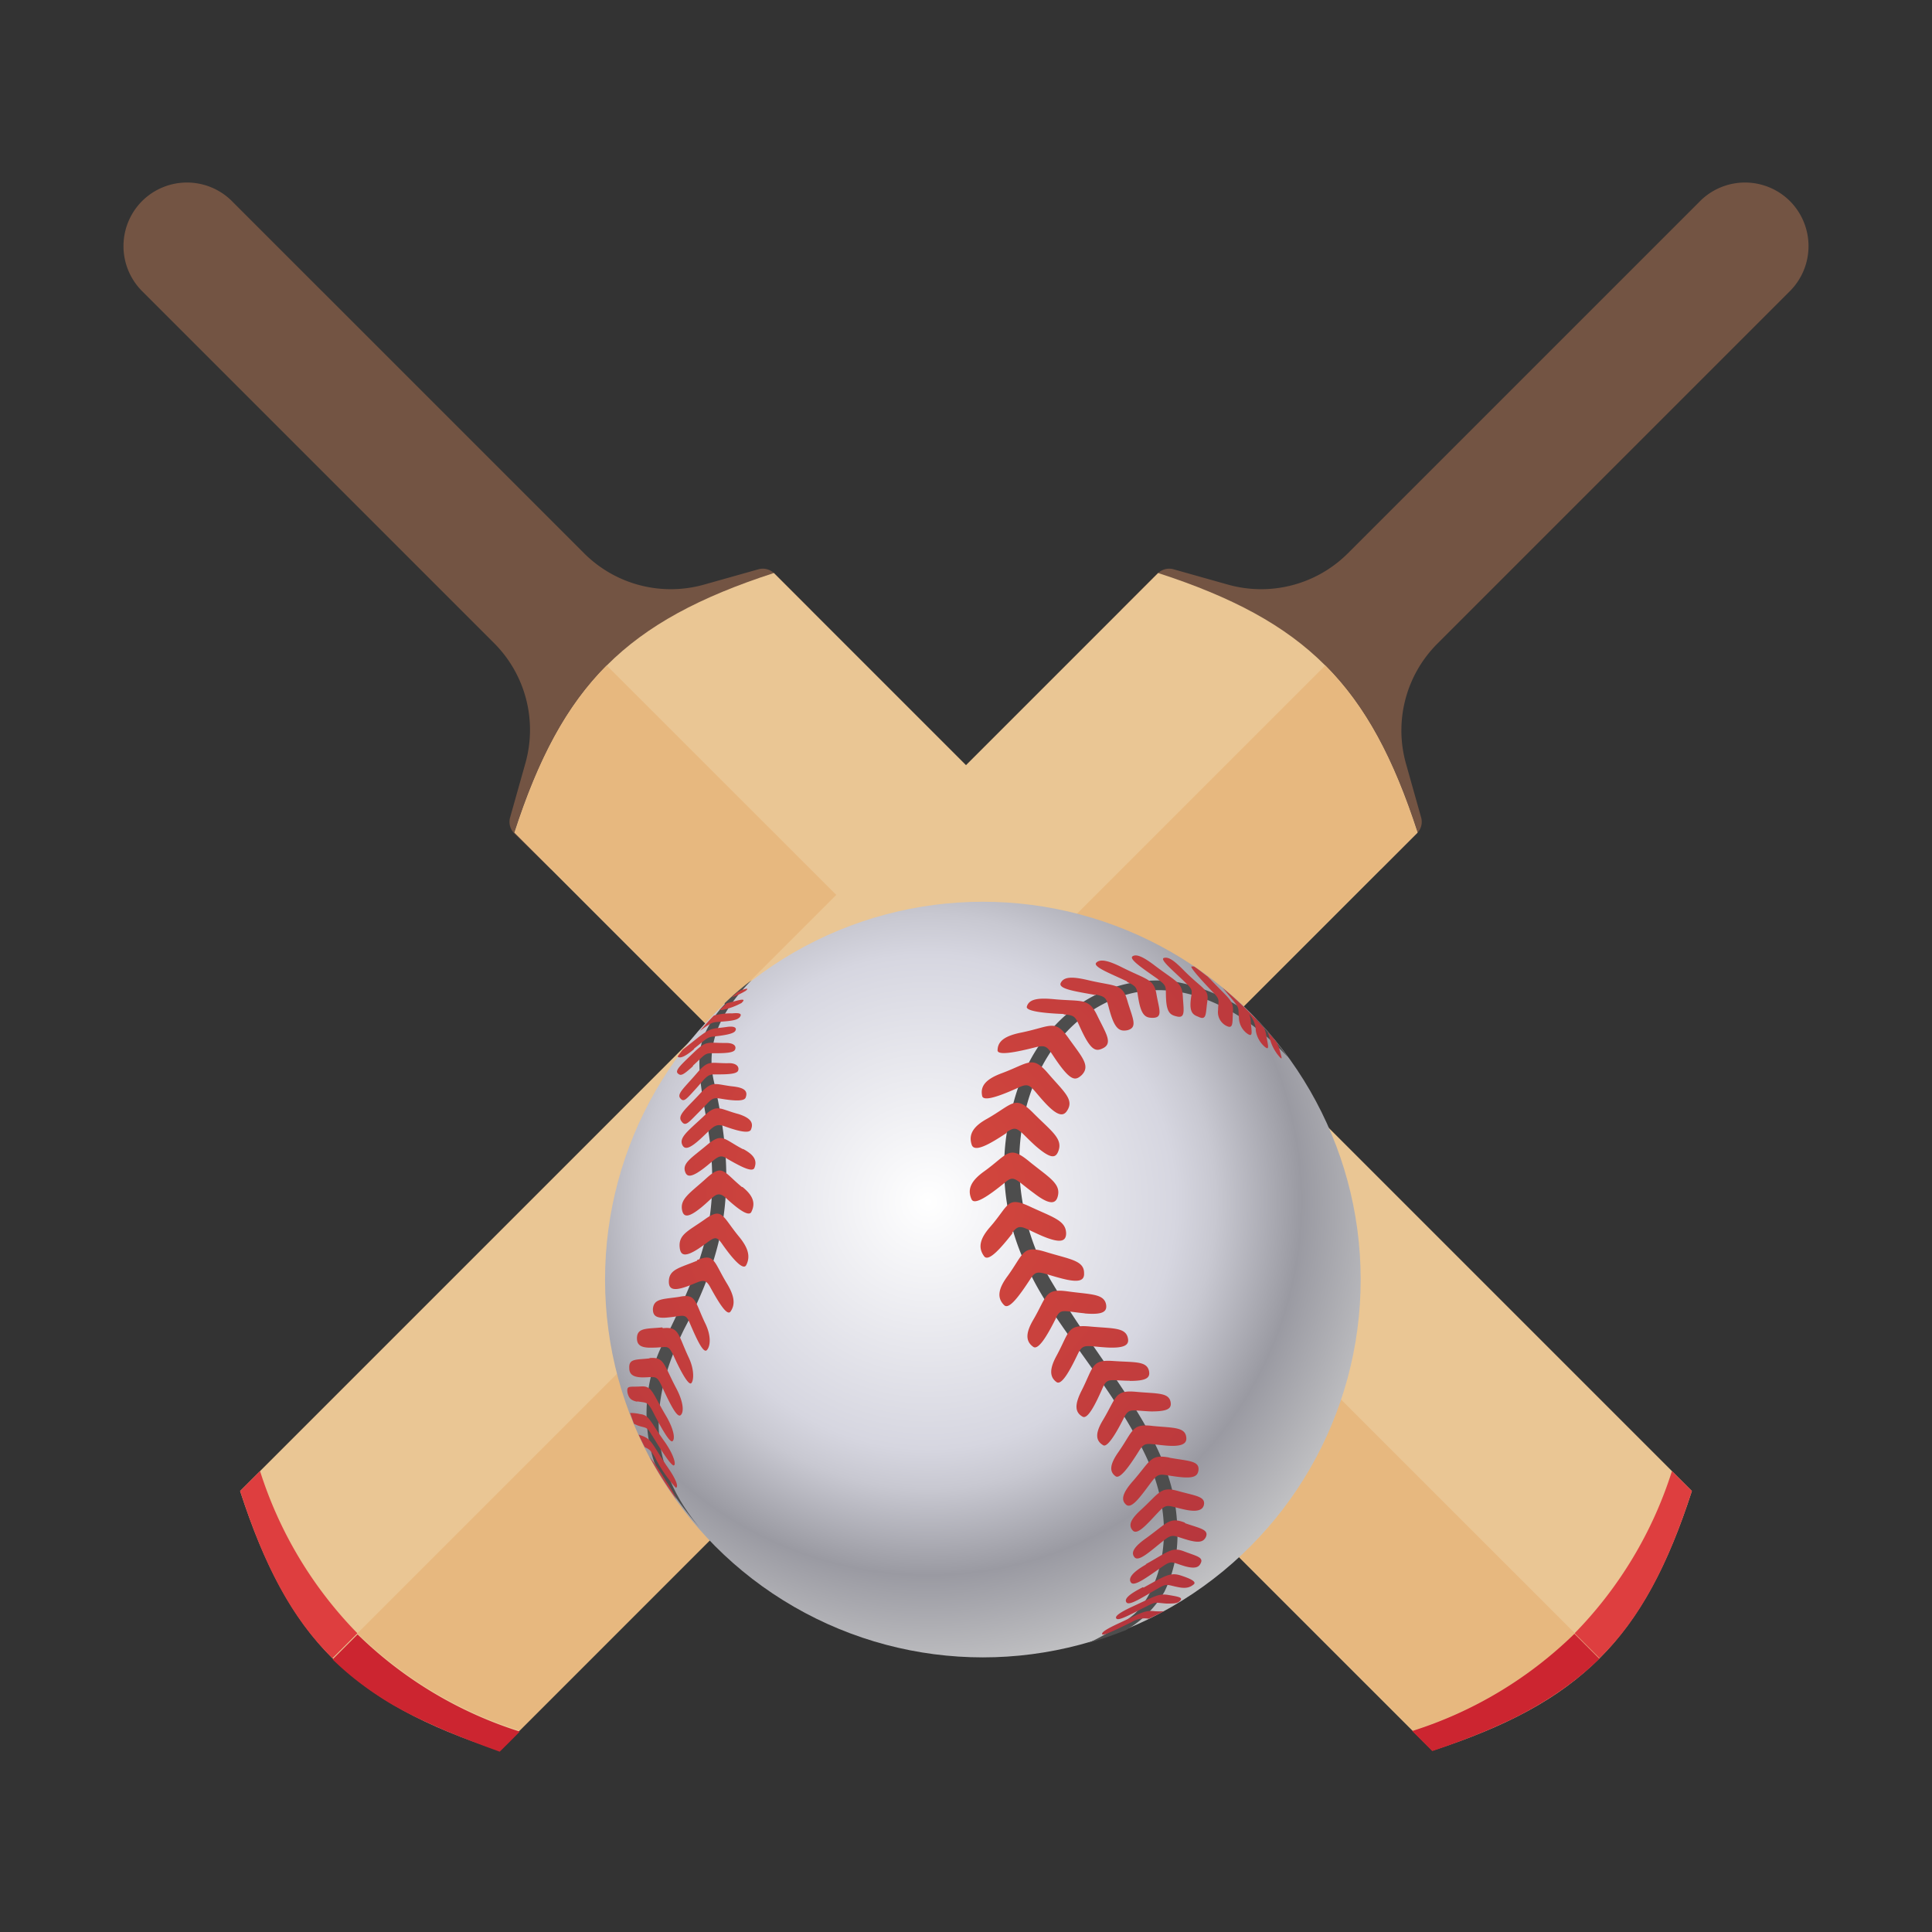 <svg class="S" xmlns="http://www.w3.org/2000/svg" xmlns:xlink="http://www.w3.org/1999/xlink" viewBox="0 0 126 126"><rect x="0" y="0" width="126" height="126" fill="#333333" stroke="none"/><defs><radialGradient id="radial-gradient" cx="60.53" cy="1217.62" r="37.45" gradientTransform="matrix(1, 0, 0, -1, 0, 1296)" gradientUnits="userSpaceOnUse"><stop offset="0" stop-color="#fff"/><stop offset="0.43" stop-color="#d6d6e0"/><stop offset="0.5" stop-color="#c8c8d1"/><stop offset="0.62" stop-color="#a3a3ab"/><stop offset="0.65" stop-color="#9a9aa2"/><stop offset="0.89" stop-color="#d1d1d1"/></radialGradient><radialGradient id="radial-gradient-2" cx="59.09" cy="1218.15" r="36.51" gradientTransform="matrix(1, 0, 0, -1, 0, 1296)" gradientUnits="userSpaceOnUse"><stop offset="0" stop-color="#d6483d"/><stop offset="1" stop-color="#b0333d"/></radialGradient></defs><path d="M35.93,56.69,52.86,39.76l-2.37-2.37a1.06,1.06,0,0,0-1-.27l-3.55,1a8,8,0,0,1-7.81-2l-23-23a4.15,4.15,0,0,0-5.87,0h0a4.16,4.16,0,0,0,0,5.86l23,23a8,8,0,0,1,2,7.81l-1,3.55a1.06,1.06,0,0,0,.27,1Z" style="fill:#735443"/><path d="M33.55,54.3c3.13-9.63,7.29-13.8,16.92-16.93l59.87,59.87c-3.12,9.64-7.29,13.8-16.92,16.93Q63.48,84.25,33.55,54.3Z" style="fill:#eac694"/><path d="M102.31,109.88c-.51.38-1,.73-1.6,1.08C101.27,110.61,101.8,110.26,102.31,109.88Z" style="fill:#de3e3f"/><path d="M104.32,108.15l0,0Z" style="fill:#de3e3f"/><path d="M110.34,97.24l-1.3-1.3a26.58,26.58,0,0,1-6.35,10.58l1.63,1.63C107,105.51,108.78,102.06,110.34,97.24Z" style="fill:#de3e3f"/><path d="M96.78,112.94q-1.56.65-3.36,1.23Q95.22,113.59,96.78,112.94Z" style="fill:#de3e3f"/><path d="M39.57,43.4c-2.63,2.64-4.46,6.09-6,10.9l58.56,58.56a26.56,26.56,0,0,0,10.58-6.34Z" style="fill:#e7b87f"/><path d="M100.71,111a25,25,0,0,1-2.42,1.31A25,25,0,0,0,100.71,111Z" style="fill:#e7b87f"/><path d="M104.28,108.18a18.93,18.93,0,0,1-2,1.7A18.93,18.93,0,0,0,104.28,108.18Z" style="fill:#e7b87f"/><path d="M96.78,112.94c.52-.21,1-.44,1.51-.67a25,25,0,0,0,2.42-1.31c.56-.35,1.09-.7,1.6-1.08a18.93,18.93,0,0,0,2-1.7l0,0h0l-1.63-1.63a26.56,26.56,0,0,1-10.58,6.34l1.31,1.31Q95.22,113.59,96.78,112.94Z" style="fill:#cc2530"/><path d="M90.07,56.69,73.14,39.76l2.37-2.37a1.06,1.06,0,0,1,1-.27l3.55,1a8,8,0,0,0,7.81-2l23-23a4.15,4.15,0,0,1,5.87,0h0a4.16,4.16,0,0,1,0,5.86l-23,23a8,8,0,0,0-2.05,7.81l1,3.55a1.06,1.06,0,0,1-.27,1Z" style="fill:#735443"/><path d="M92.45,54.3c-3.13-9.63-7.29-13.8-16.92-16.93L15.66,97.24c3.13,9.64,7.29,13.8,16.92,16.93Z" style="fill:#eac694"/><path d="M23.69,109.88c.51.38,1,.73,1.6,1.08C24.73,110.61,24.2,110.26,23.69,109.88Z" style="fill:#de3e3f"/><path d="M21.68,108.15l0,0Z" style="fill:#de3e3f"/><path d="M15.66,97.24l1.3-1.3a26.58,26.58,0,0,0,6.35,10.58l-1.63,1.63C19,105.51,17.22,102.06,15.66,97.24Z" style="fill:#de3e3f"/><path d="M29.22,112.94q1.56.65,3.36,1.23Q30.78,113.59,29.22,112.94Z" style="fill:#de3e3f"/><polygon points="21.68 108.15 21.68 108.15 21.68 108.15 21.68 108.15" style="fill:#e7b87f"/><path d="M86.43,43.4c2.63,2.64,4.46,6.09,6,10.9L33.89,112.86a26.56,26.56,0,0,1-10.58-6.34Z" style="fill:#e7b87f"/><path d="M25.29,111a25,25,0,0,0,2.42,1.31A25,25,0,0,1,25.29,111Z" style="fill:#e7b87f"/><path d="M21.72,108.18a18.93,18.93,0,0,0,2,1.7A18.93,18.93,0,0,1,21.72,108.18Z" style="fill:#e7b87f"/><path d="M29.22,112.94c-.52-.21-1-.44-1.51-.67A25,25,0,0,1,25.29,111c-.56-.35-1.09-.7-1.6-1.08a18.93,18.93,0,0,1-2-1.7l0,0h0l1.63-1.63a26.56,26.56,0,0,0,10.58,6.34c-.43.44-.87.88-1.31,1.31Q30.78,113.59,29.22,112.94Z" style="fill:#cc2530"/><g id="Layer_2" data-name="Layer 2"><circle cx="64.1" cy="83.45" r="24.64" style="fill:url(#radial-gradient)"/><path d="M72.66,65.15c4.52-1.86,8.88,1.16,11.33,3.79a25.89,25.89,0,0,0-2-2.42A11.51,11.51,0,0,0,76.49,64c-4.86-.52-9,2.68-10.39,7.91a14.92,14.92,0,0,0,1.16,11.29c1.65,3.37,5.44,7.43,7.49,11.8,2.38,5.06.58,9.07-.79,10.28a13.58,13.58,0,0,1-3,1.88c.84-.24,1.66-.53,2.47-.85a6.84,6.84,0,0,0,2.51-2.5,8.37,8.37,0,0,0,.84-4.15c-.14-5.69-4.45-9.76-8.23-16.12C64.64,76.9,66.38,67.73,72.66,65.15Zm-25.4.35a6.8,6.8,0,0,0-1.33,2c-.84,2,.23,5,.45,7.75.35,4.52-.58,7.21-3.11,12.29a10.31,10.31,0,0,0-.61,7.8A6.36,6.36,0,0,0,43,96a24.11,24.11,0,0,0,2.64,3.64c-3.91-4.65-2.91-9.15-1-13,3-5.68,3.34-9.9,1.92-16.11-.68-2.94,1-5.12,2.46-6.61a18.58,18.58,0,0,0-1.76,1.51Z" style="fill:#4d4d4d"/><path d="M73.87,104.77c-.82.38-1.22.65-1.05.8s1.06-.36,2-.83c.59-.3.56-.21,1.25-.16.51,0,.74,0,.91-.2s-.13-.25-.78-.36S75.31,104.11,73.87,104.77Zm.89-2.75c-.85.48-1.22.89-1,1.19s1.14-.42,2.08-1.06c.59-.41.6-.25,1.45,0,.63.17.88.07,1-.17.24-.42-.25-.49-1.06-.8s-1,0-2.52.84ZM46.59,70.07c.75,0,1.46,0,1.55-.25s-.12-.52-.71-.48c-1.13,0-1.23-.23-2,.67s-1.3,1.32-1.07,1.61.38.09,1-.59S46.1,70.06,46.59,70.07ZM74.43,98.45c-.65.59-.88,1-.56,1.36s1-.49,1.74-1.26c.51-.52.58-.33,1.65-.1.88.19,1.17,0,1.25-.28.14-.58-.54-.61-1.68-.93S75.64,97.34,74.43,98.45Zm1.84-3.39c-1.27-.24-1.23.22-2.39,1.54-.62.71-.82,1.2-.44,1.53s1-.62,1.7-1.54c.48-.61.57-.4,1.73-.27,1,.12,1.24-.06,1.29-.43.08-.63-.65-.6-1.89-.82Zm1,4.24c-1-.38-1.12,0-2.5,1-.75.53-1.06.93-.78,1.26s1.06-.43,1.94-1.12c.57-.44.61-.27,1.56,0,.76.21,1,.09,1.15-.19.22-.5-.37-.57-1.35-.91ZM67.45,77.83c1,.77,1.4.69,1.53.21.24-.85-.58-1.25-1.89-2.32s-1.37-.43-2.9.67c-.81.58-1.14,1.13-.83,1.82.19.43,1.16-.26,2.16-1.07C66.15,76.59,66.21,76.93,67.45,77.83Zm-1.79-4c.71-.48.73-.14,1.86.89,1,.87,1.32.83,1.5.36.32-.82-.45-1.3-1.64-2.5s-1.33-.57-3,.38c-.87.48-1.25,1-1,1.72C63.58,75.18,64.59,74.59,65.66,73.88ZM77.25,63.33c-.62-.63-1-.94-1.33-.86s.57.81,1.4,1.62c.56.53.39.52.33,1.21s.14.88.48,1c.59.3.49-.21.61-1S78.45,64.53,77.25,63.33Zm-10.83,7.6c.8-.37.76-.06,1.74,1,.83.89,1.21.89,1.45.48.45-.71-.25-1.23-1.27-2.42s-1.25-.65-3,0c-1,.37-1.42.81-1.29,1.46C64.09,71.89,65.23,71.47,66.42,70.93ZM75.2,93c-1.4-.18-1.27.28-2.26,1.7-.52.74-.64,1.26-.18,1.58.29.2.91-.68,1.52-1.65.4-.65.54-.45,1.8-.35,1,.08,1.31-.13,1.29-.49C77.33,93.06,76.56,93.13,75.2,93ZM71.45,64.86c.84.17.68.32,1,1.33s.65,1.07,1.07,1c.72-.18.33-.8,0-1.94s-.78-.9-2.61-1.34c-1-.23-1.53-.21-1.73.19s1,.56,2.25.79Zm4.06-1c.65.48.49.48.54,1.33s.29,1,.66,1.09c.63.18.48-.4.43-1.31s-.43-.94-1.83-2c-.72-.55-1.2-.78-1.45-.6s.68.8,1.65,1.48Zm-2,.18c.76.35.59.43.78,1.34s.49,1,.88,1c.7,0,.42-.56.25-1.55s-.61-.92-2.26-1.75c-.86-.43-1.4-.56-1.66-.3s.87.69,2,1.22Zm5.25-.35c-.3-.22-.58-.46-.89-.66h-.15c-.16,0,.56.82,1.35,1.64.54.55.38.53.37,1.2a1,1,0,0,0,.48,1c.55.32.44-.19.49-.91s-.3-.85-1.46-2.08Zm-9.37,2.47c.87.05.73.24,1.28,1.32s.85,1.08,1.25.89c.69-.33.19-1-.37-2.16s-1-.87-2.86-1.05c-1-.09-1.58,0-1.72.48C66.86,65.94,68.06,66.08,69.36,66.13ZM67.53,68.3c.86-.21.77.06,1.57,1.15s1.08,1,1.45.66c.59-.61,0-1.19-.88-2.43s-1.14-.73-3.06-.34c-1,.2-1.53.52-1.55,1.13C65,68.87,66.24,68.63,67.53,68.3Zm5.76,24.18c.35-.68.48-.48,1.79-.43,1.06,0,1.32-.18,1.27-.57-.09-.68-.86-.58-2.26-.71s-1.26.34-2.15,1.83c-.48.79-.54,1.33,0,1.65C72.2,94.44,72.78,93.51,73.29,92.48Zm.4-2.42c1.08,0,1.32-.21,1.25-.62-.13-.69-.91-.58-2.34-.68s-1.27.37-2.06,1.93c-.42.83-.49,1.39.06,1.7.33.2.83-.78,1.3-1.85.31-.72.48-.5,1.79-.49ZM72.2,87.88c1.17.06,1.45-.18,1.36-.6-.14-.73-1-.63-2.49-.77s-1.32.35-2.16,1.9c-.45.82-.49,1.38,0,1.73.33.22.87-.76,1.38-1.83C70.64,87.59,70.81,87.8,72.2,87.88Zm-1.45-2.22c1.18.1,1.45-.12,1.39-.56-.12-.74-1-.67-2.51-.88s-1.34.31-2.24,1.85c-.48.82-.54,1.39,0,1.77.33.23.91-.74,1.45-1.82.31-.73.49-.5,1.89-.37Zm-1.54-2.29c1.21.32,1.52.13,1.49-.35,0-.82-.93-.89-2.49-1.37s-1.42.09-2.51,1.59c-.58.79-.71,1.39-.21,1.88.32.32,1-.63,1.69-1.68C67.62,82.73,67.78,83,69.21,83.37Zm5.33,20.14c-.85.43-1.26.76-1.07,1s1.1-.38,2.06-.92c.6-.35.58-.22,1.31-.08.54.11.78,0,1-.17s-.15-.37-.83-.59-1,0-2.43.79Zm-32-9.88c.6,1,1.26,2,1.41,1.94s0-.68-.6-1.54c-1-1.4-1-1.74-1.62-1.81a2.79,2.79,0,0,0-.64-.07c.09.24.17.49.26.71l.25.11C42.15,93.16,42.17,93,42.53,93.63ZM42.36,95a24.45,24.45,0,0,0,1.75,2.78,6.53,6.53,0,0,0-.67-1.18A16,16,0,0,0,42.36,95Zm0-6.41c-.88.1-1.36,0-1.32.64,0,.36.2.59.85.6.84,0,.91-.18,1.25.53.51,1.1,1,2.12,1.24,1.94s.2-.85-.26-1.73c-.85-1.6-.79-2.09-1.76-2Zm-.82,2.8c.62.11.66,0,1,.6.54,1.06,1.14,2.14,1.32,2s.1-.77-.44-1.68c-.9-1.52-.9-1.94-1.63-1.89s-.93-.09-.87.39C41,91.16,41.13,91.34,41.58,91.42Zm2.81-6.82c-1.09.17-1.71.09-1.77.8,0,.42.18.64,1,.55,1-.09,1.12-.31,1.41.38.43,1,.88,2,1.11,1.75s.29-.9-.08-1.69c-.72-1.48-.6-2-1.69-1.79Zm-1.16,2c-1,.1-1.64,0-1.65.7,0,.41.2.65,1,.62,1,0,1-.25,1.37.48.48,1.08,1,2,1.17,1.84s.22-.89-.18-1.71C44.2,87,44.29,86.51,43.23,86.62ZM82.44,67.05a24.77,24.77,0,0,0-2.7-2.62l.64.77c.48.58.36.54.42,1.17a1.32,1.32,0,0,0,.49,1c.48.37.32-.11.28-.78a1.29,1.29,0,0,0-.16-.57l0,.06a1.67,1.67,0,0,1,.49,1.14,1.75,1.75,0,0,0,.53,1c.42.39.25-.08.15-.72A1.88,1.88,0,0,0,82.44,67.05Zm.92,1.21c0-.1-.06-.18-.09-.26-.19-.24-.4-.48-.6-.7.06.14.09.27.18.56a2.87,2.87,0,0,0,.54,1c.34.41.15,0,0-.63ZM73,105.85c-.78.36-1.18.6-1.12.73s1-.34,1.94-.8a1.57,1.57,0,0,1,1.1-.21l1-.49a4.89,4.89,0,0,1-.61,0C74.66,105,74.45,105.18,73,105.85Zm-7-25.44c.52-.67.64-.37,2,.21,1.18.49,1.51.33,1.53-.16,0-.86-.84-1.06-2.36-1.77S65.81,78.6,64.59,80c-.65.74-.85,1.34-.4,1.94C64.48,82.3,65.26,81.42,66.05,80.41ZM45.46,82.22c-1.16.48-1.83.56-1.84,1.36,0,.46.24.65,1.15.33s1.17-.64,1.53,0c.55,1,1.11,1.94,1.34,1.63.35-.49.23-1.07-.23-1.83-.88-1.45-.79-2-1.95-1.53Zm3-7.27c-1.28-.67-1.36-1.11-2.36-.27s-1.63,1.18-1.41,1.76c.12.33.41.36,1.21-.25s1-1,1.52-.62c.84.48,1.64.92,1.78.6.21-.52-.07-.88-.74-1.24Zm-.26-8.56c.25-.28.06-.35-.46-.3a4.24,4.24,0,0,0-1.18.14c-.32.32-.62.67-.92,1,.69-.48.78-.56,1.16-.58.62-.05,1.24-.08,1.4-.28Zm.18-1c.24-.23.08-.24-.4-.11l-.58.15c-.16.15-.33.29-.48.44l.16,0a4.41,4.41,0,0,0,1.3-.47ZM41.9,93.65l-.25-.09c.12.27.26.55.4.82.29.14.37.17.66.65a8.84,8.84,0,0,0,1.37,2c.2-.07,0-.59-.62-1.46C42.54,94.18,42.49,93.87,41.9,93.65ZM46,79.5c-1.11.79-1.77,1-1.67,1.88.06.49.33.63,1.2.07,1-.66,1.1-1,1.56-.33.7,1,1.39,1.77,1.58,1.38.3-.59.09-1.17-.49-1.87C47.11,79.33,47.11,78.71,46,79.5Zm-.17-6.64c-1,.93-1.57,1.35-1.32,1.83.15.28.44.26,1.2-.44s.91-1,1.48-.82c.85.31,1.68.54,1.79.23.2-.49-.11-.77-.8-1C46.88,72.32,46.78,71.93,45.83,72.86Zm-.28-.3c.83-.83.84-1,1.38-.92.81.14,1.6.22,1.7-.06.17-.45-.13-.64-.78-.72-1.24-.13-1.35-.45-2.22.49s-1.46,1.38-1.2,1.76S44.85,73.27,45.55,72.56Zm2.69-7.88-.11,0-.4.36a4.63,4.63,0,0,0,.9-.42c.24-.2.07-.17-.39,0Zm-3,3.73c.82-.65.86-.76,1.29-.81.64-.07,1.27-.16,1.41-.35s0-.35-.51-.28c-1,.15-1,0-1.91.7-.42.34-.75.59-1,.79l-.31.41v.06C44.34,69,44.58,69,45.28,68.41Zm3.14,9c-1.21-1-1.25-1.53-2.32-.56s-1.74,1.34-1.57,2.1c.1.43.39.49,1.24-.2s1-1.13,1.57-.66c.78.72,1.55,1.32,1.71.93C49.31,78.41,49.05,77.92,48.42,77.41Zm-3.21-7.89c.77-.7.78-.84,1.26-.83.72,0,1.41,0,1.51-.24s-.09-.45-.67-.43c-1.1,0-1.19-.18-2,.6S44,69.8,44.2,70,44.56,70.11,45.21,69.52Z" style="fill:url(#radial-gradient-2)"/><circle cx="64.06" cy="83.52" r="24.46" style="fill:none"/></g></svg>
